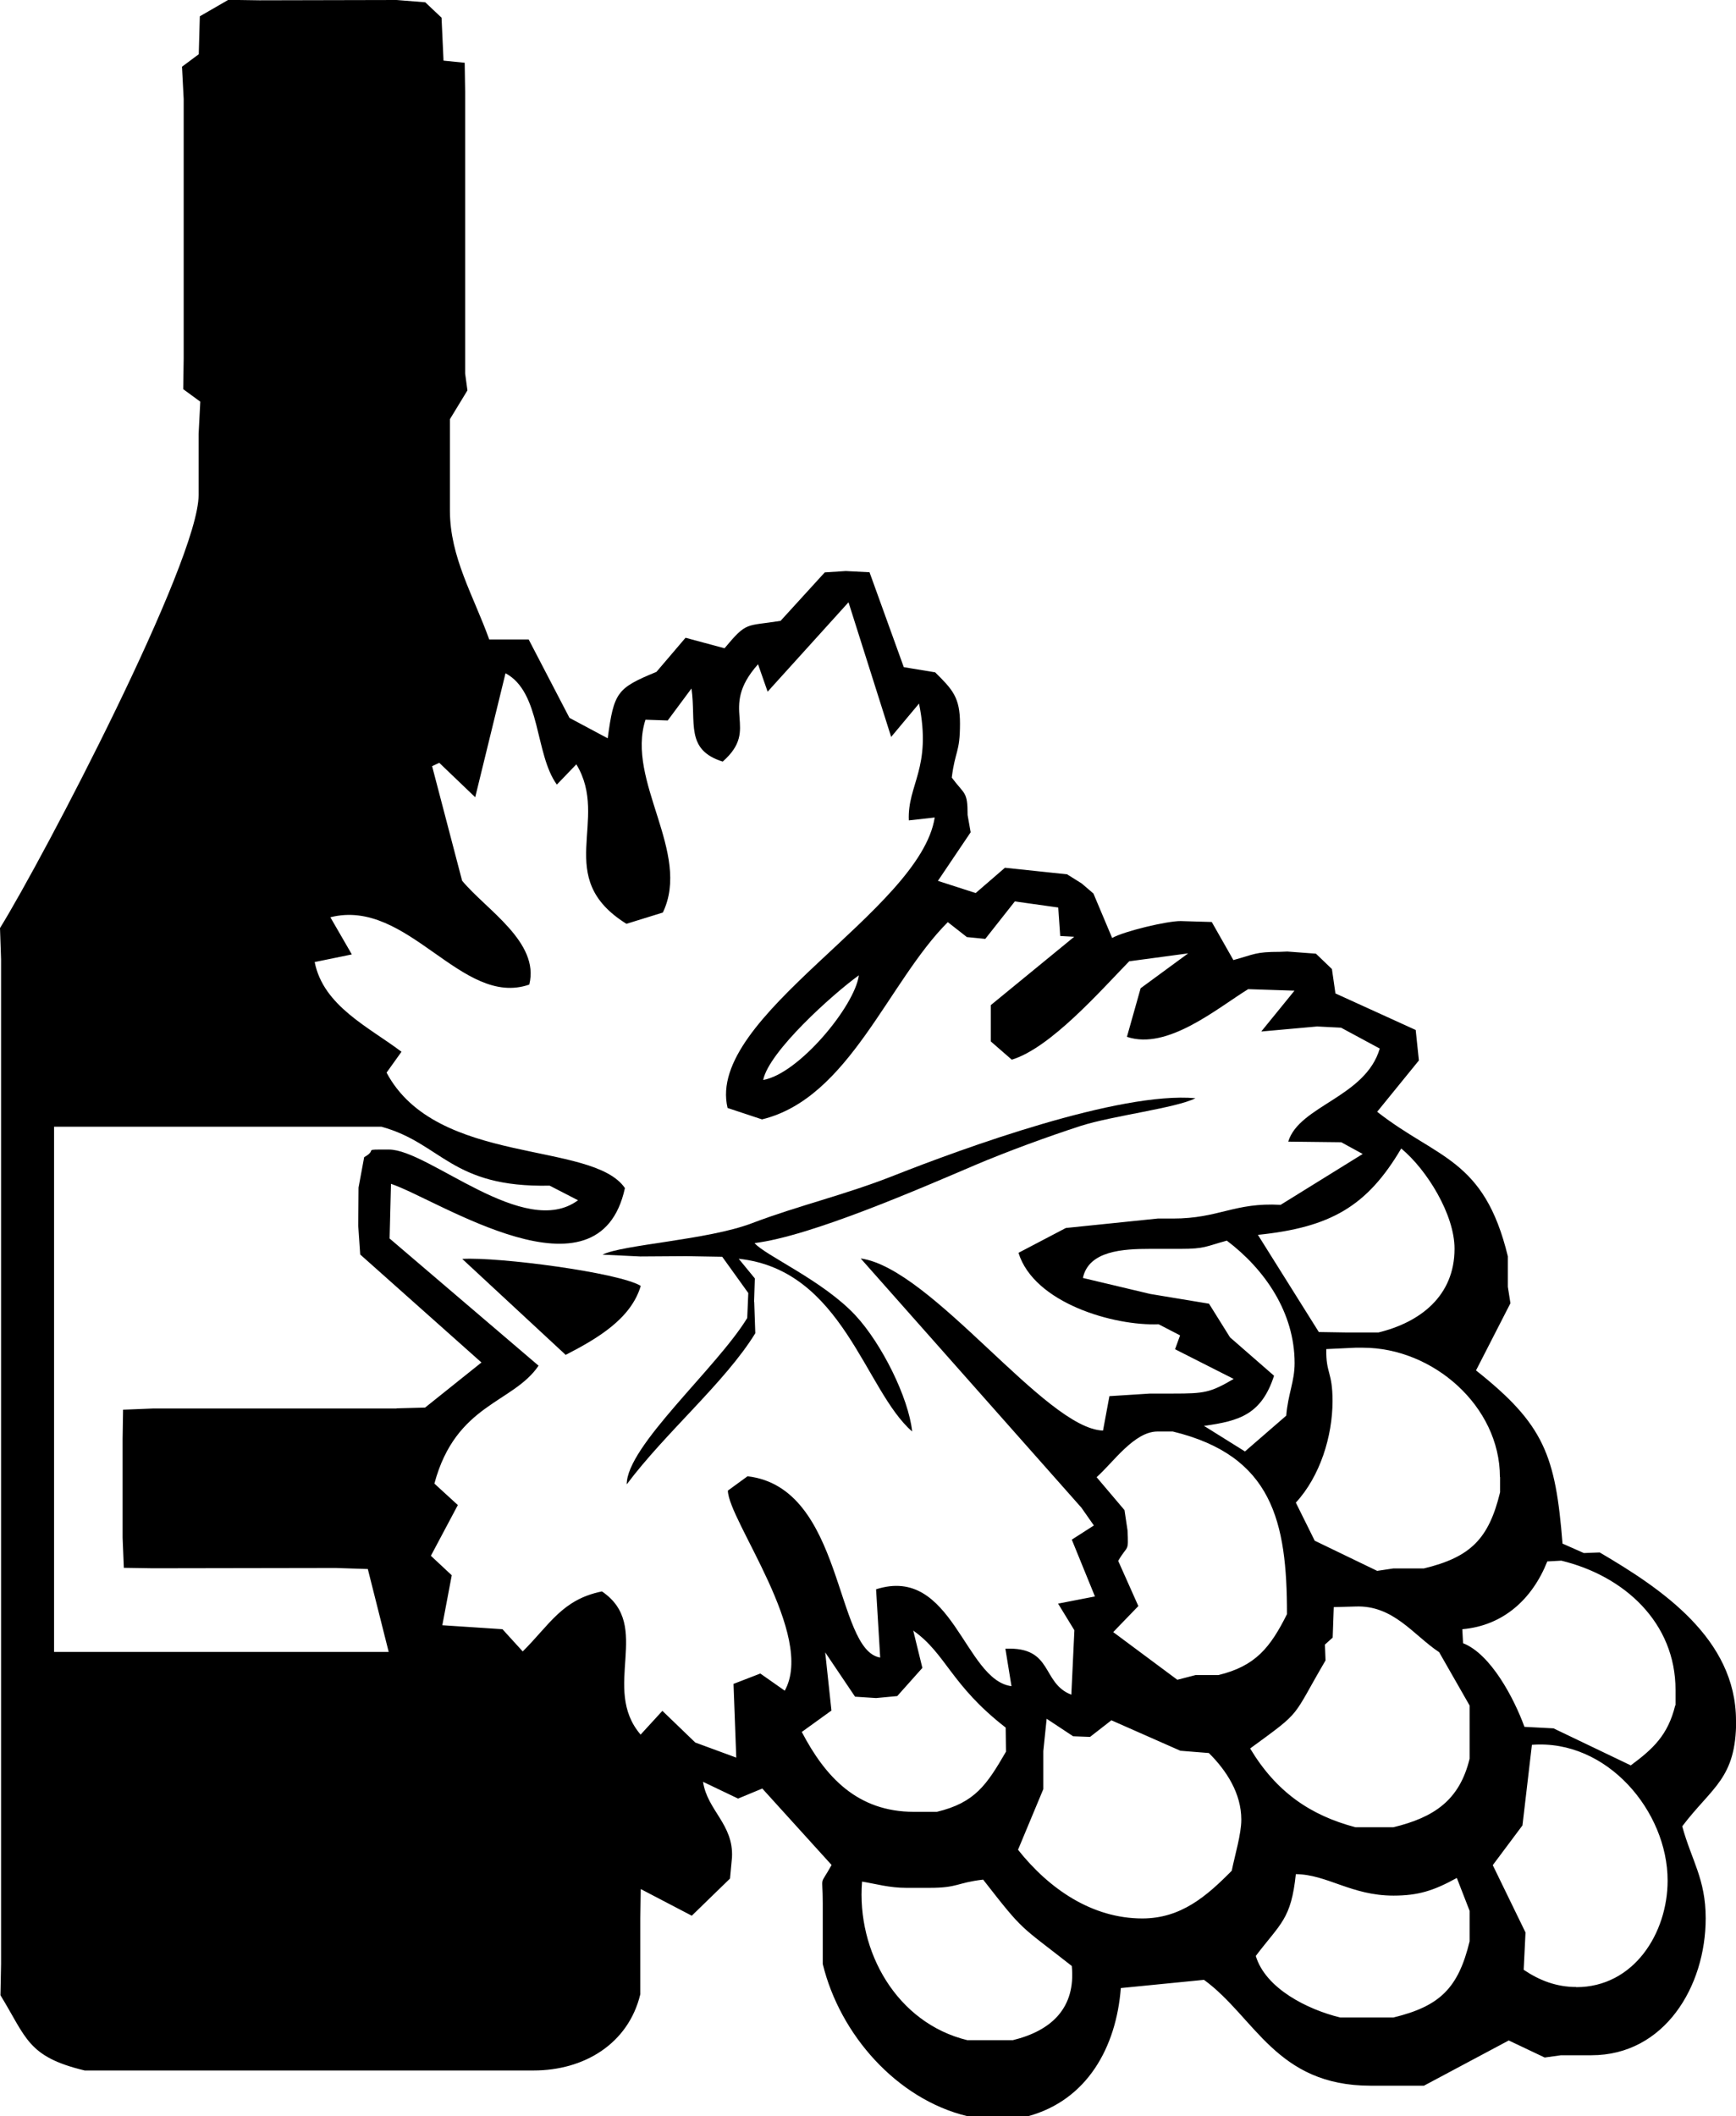 <?xml version="1.0" encoding="UTF-8"?>
<svg id="_图层_2" data-name="图层 2" xmlns="http://www.w3.org/2000/svg" viewBox="0 0 113.98 138.94">
  <defs>
    <style>
      .cls-1 {
        fill-rule: evenodd;
      }
    </style>
  </defs>
  <g id="_图层_2-2" data-name=" 图层 2">
    <g>
      <path class="cls-1" d="M113.98,112.96c0-5.39-4.91-8.67-8.95-11.04l-1.04,.04-1.4-.62c-.46-5.79-1.2-7.82-5.68-11.37l2.26-4.41-.17-1.08v-2c-1.56-6.44-4.61-6.38-8.58-9.49l2.74-3.37-.21-2-5.27-2.4-.23-1.6-1.05-1.01-1.88-.14-.5,.02c-1.61,0-1.64,.16-3.04,.54l-1.42-2.5-2.04-.06c-.88-.01-3.7,.66-4.5,1.11l-1.23-2.92-.77-.66-.96-.6-4.08-.43-1.92,1.66-2.48-.8,2.15-3.19-.2-1.13c0-1.57-.19-1.32-1.04-2.46,.22-1.78,.54-1.62,.54-3.54,0-1.73-.49-2.24-1.63-3.37l-2.06-.34-2.25-6.23-1.56-.08-1.38,.09-2.9,3.18c-2.31,.37-2.19,.02-3.68,1.8l-2.56-.69-1.91,2.24c-2.59,1.07-2.79,1.32-3.2,4.36l-2.51-1.34-2.68-5.15h-2.59c-1.03-2.87-2.58-5.4-2.58-8.46v-6l1.15-1.89-.15-1.11V6.03l-.03-1.91-1.39-.14-.13-2.82-1.07-1.01L26.04,0l-9,.02-2.05-.03-1.87,1.08-.07,2.49-1.1,.82,.11,2.13V23.51s-.03,2.04-.03,2.04l1.12,.82-.11,2.13v4c0,4.35-10.17,23.78-13.04,28.43l.07,2.05v65.96s-.04,2.05-.04,2.05c1.72,2.81,1.78,4.04,5.53,4.94h29.48c3.3,0,6.21-1.74,7-5v-5l.03-1.91,3.35,1.75,2.51-2.44,.13-1.39c.11-2.17-1.62-3.08-1.9-4.96l2.3,1.1,1.59-.66,4.55,5.02c-.83,1.49-.58,.54-.58,2.5v4c1.12,4.62,4.85,8.87,9.49,9.99h4c3.87-1.06,5.78-4.52,6.08-8.41l5.46-.54c3.36,2.45,4.73,6.95,10.94,6.95h3.5l5.57-2.97,2.36,1.12,1.07-.15h2c4.79,0,7.5-4.51,7.5-8.99,0-2.59-.93-3.8-1.54-6.04,1.97-2.6,3.54-3.12,3.54-6.95Zm-15.49-15.99v1c-.74,3.06-1.94,4.26-5,5h-2l-1.07,.16-4.1-1.98-1.24-2.5c1.59-1.72,2.41-4.36,2.41-6.67,0-1.95-.44-1.78-.41-3.41l1.91-.09h.5c4.6,0,8.99,3.84,8.99,8.49Zm-25.07,5.5c.63-1.09,.68-.51,.61-2l-.2-1.33-1.83-2.16c1.1-.98,2.47-3,4-3h1c6.55,1.59,7.5,5.91,7.5,11.99-1.1,2.2-2.07,3.41-4.5,4h-1.5l-1.2,.31-4.21-3.13,1.65-1.71-1.32-2.96Zm7.34-14.67l-1.38-2.21-3.86-.64-4.42-1.05c.38-1.79,2.64-1.91,4.41-1.91h2c1.61,0,1.64-.16,3.04-.54,2.51,1.9,4.45,4.73,4.45,8.04,0,1.21-.43,2.01-.55,3.45l-2.71,2.35-2.69-1.68c2.36-.32,3.78-.77,4.6-3.29l-2.89-2.52Zm11.24-12.4c1.69,1.4,3.5,4.34,3.5,6.58,0,3.1-2.25,4.83-5,5.5h-2l-1.91-.03-4-6.38c4.77-.49,7.17-1.87,9.41-5.67ZM26.04,92.47H10.05s-1.97,.08-1.97,.08l-.03,1.91v6.5s.08,1.97,.08,1.97l1.91,.03,11.99-.02,2.12,.07,1.37,5.44H3.55v-34.48H25.04c3.98,1.09,4.56,4.01,11.05,3.87l1.86,.96c-3.52,2.61-9.8-3.33-12.41-3.33-1.87,0-.67-.03-1.63,.5l-.37,2-.02,2.5,.13,1.89,7.96,7.09-3.7,2.96-1.87,.05Zm25.49,18.53l-1.61-1.13-1.76,.68,.18,4.84-2.69-.99-2.16-2.08-1.43,1.56c-2.62-3.05,.81-7.14-2.54-9.4-2.61,.53-3.42,2.17-5.2,3.94l-1.33-1.46-3.95-.26,.62-3.28-1.37-1.28,1.77-3.33-1.54-1.41c1.41-5.25,5.16-5.26,6.84-7.74l-9.78-8.35,.09-3.59c3.08,1.03,13.65,8.14,15.36,.28-2.14-3.13-12.37-1.43-15.65-7.58l.98-1.37c-2.14-1.62-5.13-3-5.7-5.89l2.44-.5-1.41-2.44c5.1-1.29,8.61,5.96,13.06,4.42,.7-2.79-2.83-4.91-4.41-6.82l-1.97-7.52,.47-.22,2.36,2.26,1.99-8.14c2.34,1.25,1.91,5.29,3.37,7.31l1.28-1.33c2.23,3.67-1.59,7.43,3.29,10.47l2.39-.74c1.89-3.94-2.44-8.63-1.14-12.66l1.46,.05,1.56-2.1c.32,2.25-.43,4.02,2.05,4.8,2.52-2.22-.35-3.4,2.32-6.39l.63,1.8,5.31-5.87,2.8,8.84,1.83-2.19c.86,4.25-.77,5.3-.67,7.67l1.7-.19c-.95,6.12-15.04,13.05-13.6,19.07l2.26,.75c5.73-1.39,8.28-9.04,12.2-12.95l1.25,.98,1.21,.12,1.94-2.46,2.85,.4,.13,1.87,.92,.05-5.48,4.49v2.38s1.38,1.2,1.38,1.2c2.54-.77,5.83-4.53,7.71-6.46l3.87-.52-3.12,2.29-.9,3.19c2.65,.9,5.92-1.87,7.96-3.13l3.04,.1-2.18,2.68,3.67-.33,1.57,.08,2.54,1.37c-.94,3.2-5.28,3.74-6.01,6.11l3.48,.04,1.41,.77-5.39,3.34c-3.04-.17-4.04,.9-7.07,.9h-1l-6.03,.62-3.11,1.63c1.02,3.3,6.26,4.81,9.2,4.69l1.41,.73-.33,.91,3.85,1.95c-1.54,.9-1.91,.96-3.99,.96h-1.5l-2.67,.17-.42,2.26c-3.79-.12-11.23-10.65-15.91-11.3l14.49,16.36,.82,1.17-1.45,.93,1.52,3.73-2.42,.47,1.07,1.75-.2,4.23c-1.99-.77-1.16-3.16-4.33-3.02l.4,2.46c-3.09-.4-3.87-7.97-8.89-6.36l.27,4.48c-2.99-.47-2.36-11.16-8.71-11.9l-1.29,.94c.02,1.93,5.79,9.52,3.72,13.16Zm4.86-46.97c-.27,2.03-3.96,6.48-6.28,6.87,.37-1.86,4.55-5.62,6.28-6.87Zm-3.74,49.67l1.94-1.4-.41-3.82,1.96,2.91,1.38,.09,1.39-.13,1.65-1.85-.6-2.45c2.17,1.53,2.45,3.56,6.07,6.37l.02,1.58c-1.26,2.17-2.03,3.35-4.54,3.95h-1.5c-3.71,0-5.82-2.28-7.37-5.25Zm13.86,20.24h-3c-4.61-1.12-7.28-5.8-6.91-10.41,.92,.15,1.78,.41,2.91,.41h1.5c1.92,0,1.76-.33,3.54-.54,2.72,3.49,2.32,2.92,5.82,5.67,.27,2.75-1.33,4.25-3.87,4.87Zm14.36-11.12c-1.65,1.67-3.33,3.13-5.87,3.13-3.31,0-6.13-1.95-8.16-4.51l1.66-3.98v-2.5s.22-2.12,.22-2.12l1.74,1.15,1.11,.04,1.4-1.09,4.53,2,1.87,.15c1.16,1.15,2.13,2.65,2.13,4.37,0,.96-.42,2.32-.63,3.37Zm15.62,3.63v1c-.74,3.06-1.94,4.26-5,5h-3.5c-2.14-.52-4.9-1.9-5.54-4.04,1.63-2.15,2.32-2.4,2.63-5.37,2.06,.02,3.64,1.41,6.41,1.41,1.62,0,2.64-.32,4.16-1.16l.84,2.16v1Zm0-13.49v2.5c-.66,2.72-2.32,3.85-5,4.5h-2.5c-2.96-.78-5.2-2.32-6.91-5.17,3.49-2.55,2.67-1.89,4.95-5.78l-.04-1.04,.51-.46,.07-2,1.42-.04c2.5-.1,3.8,1.87,5.5,3l2,3.5v1Zm7,17.49c-1.28,0-2.4-.42-3.45-1.13l.12-2.45-2.15-4.42,1.95-2.61,.62-5.29c4.93-.38,8.91,4.37,8.91,8.91,0,3.46-2.22,7-6,7Zm6.5-18.49c-.48,1.96-1.46,2.86-2.92,3.94l-5.07-2.43-1.91-.1c-.68-1.87-2.21-4.78-4.03-5.49l-.05-.92c2.69-.23,4.6-1.98,5.58-4.45l.92-.05c4.13,1,7.5,4.06,7.5,8.49v1Z"/>
      <path class="cls-1" d="M49.51,85.48l.05-1.55-1.06-1.29c6.85,.73,8.28,8.65,11.39,11.34-.24-2.23-2-5.77-3.73-7.63-2.14-2.29-5.93-3.93-6.62-4.74,3.67-.44,10.87-3.58,14.48-5.12,2.04-.87,4.77-1.87,6.93-2.57,2.13-.68,6.26-1.17,7.54-1.82-5.03-.45-15.27,3.29-19.78,5.07-3.32,1.31-6.25,1.96-9.35,3.14-2.89,1.1-8.5,1.4-9.8,2.06l2.48,.12,3-.02,2.38,.04,1.71,2.38-.07,1.64c-1.99,3.27-7.93,8.42-7.91,10.92,2.54-3.4,6.46-6.7,8.44-9.92l-.07-2.05Z"/>
      <path class="cls-1" d="M30.36,82.66l6.78,6.29c2.06-1.06,4.29-2.36,4.93-4.53-1.45-.88-9.35-1.91-11.71-1.77Z"/>
    </g>
  </g>
</svg>